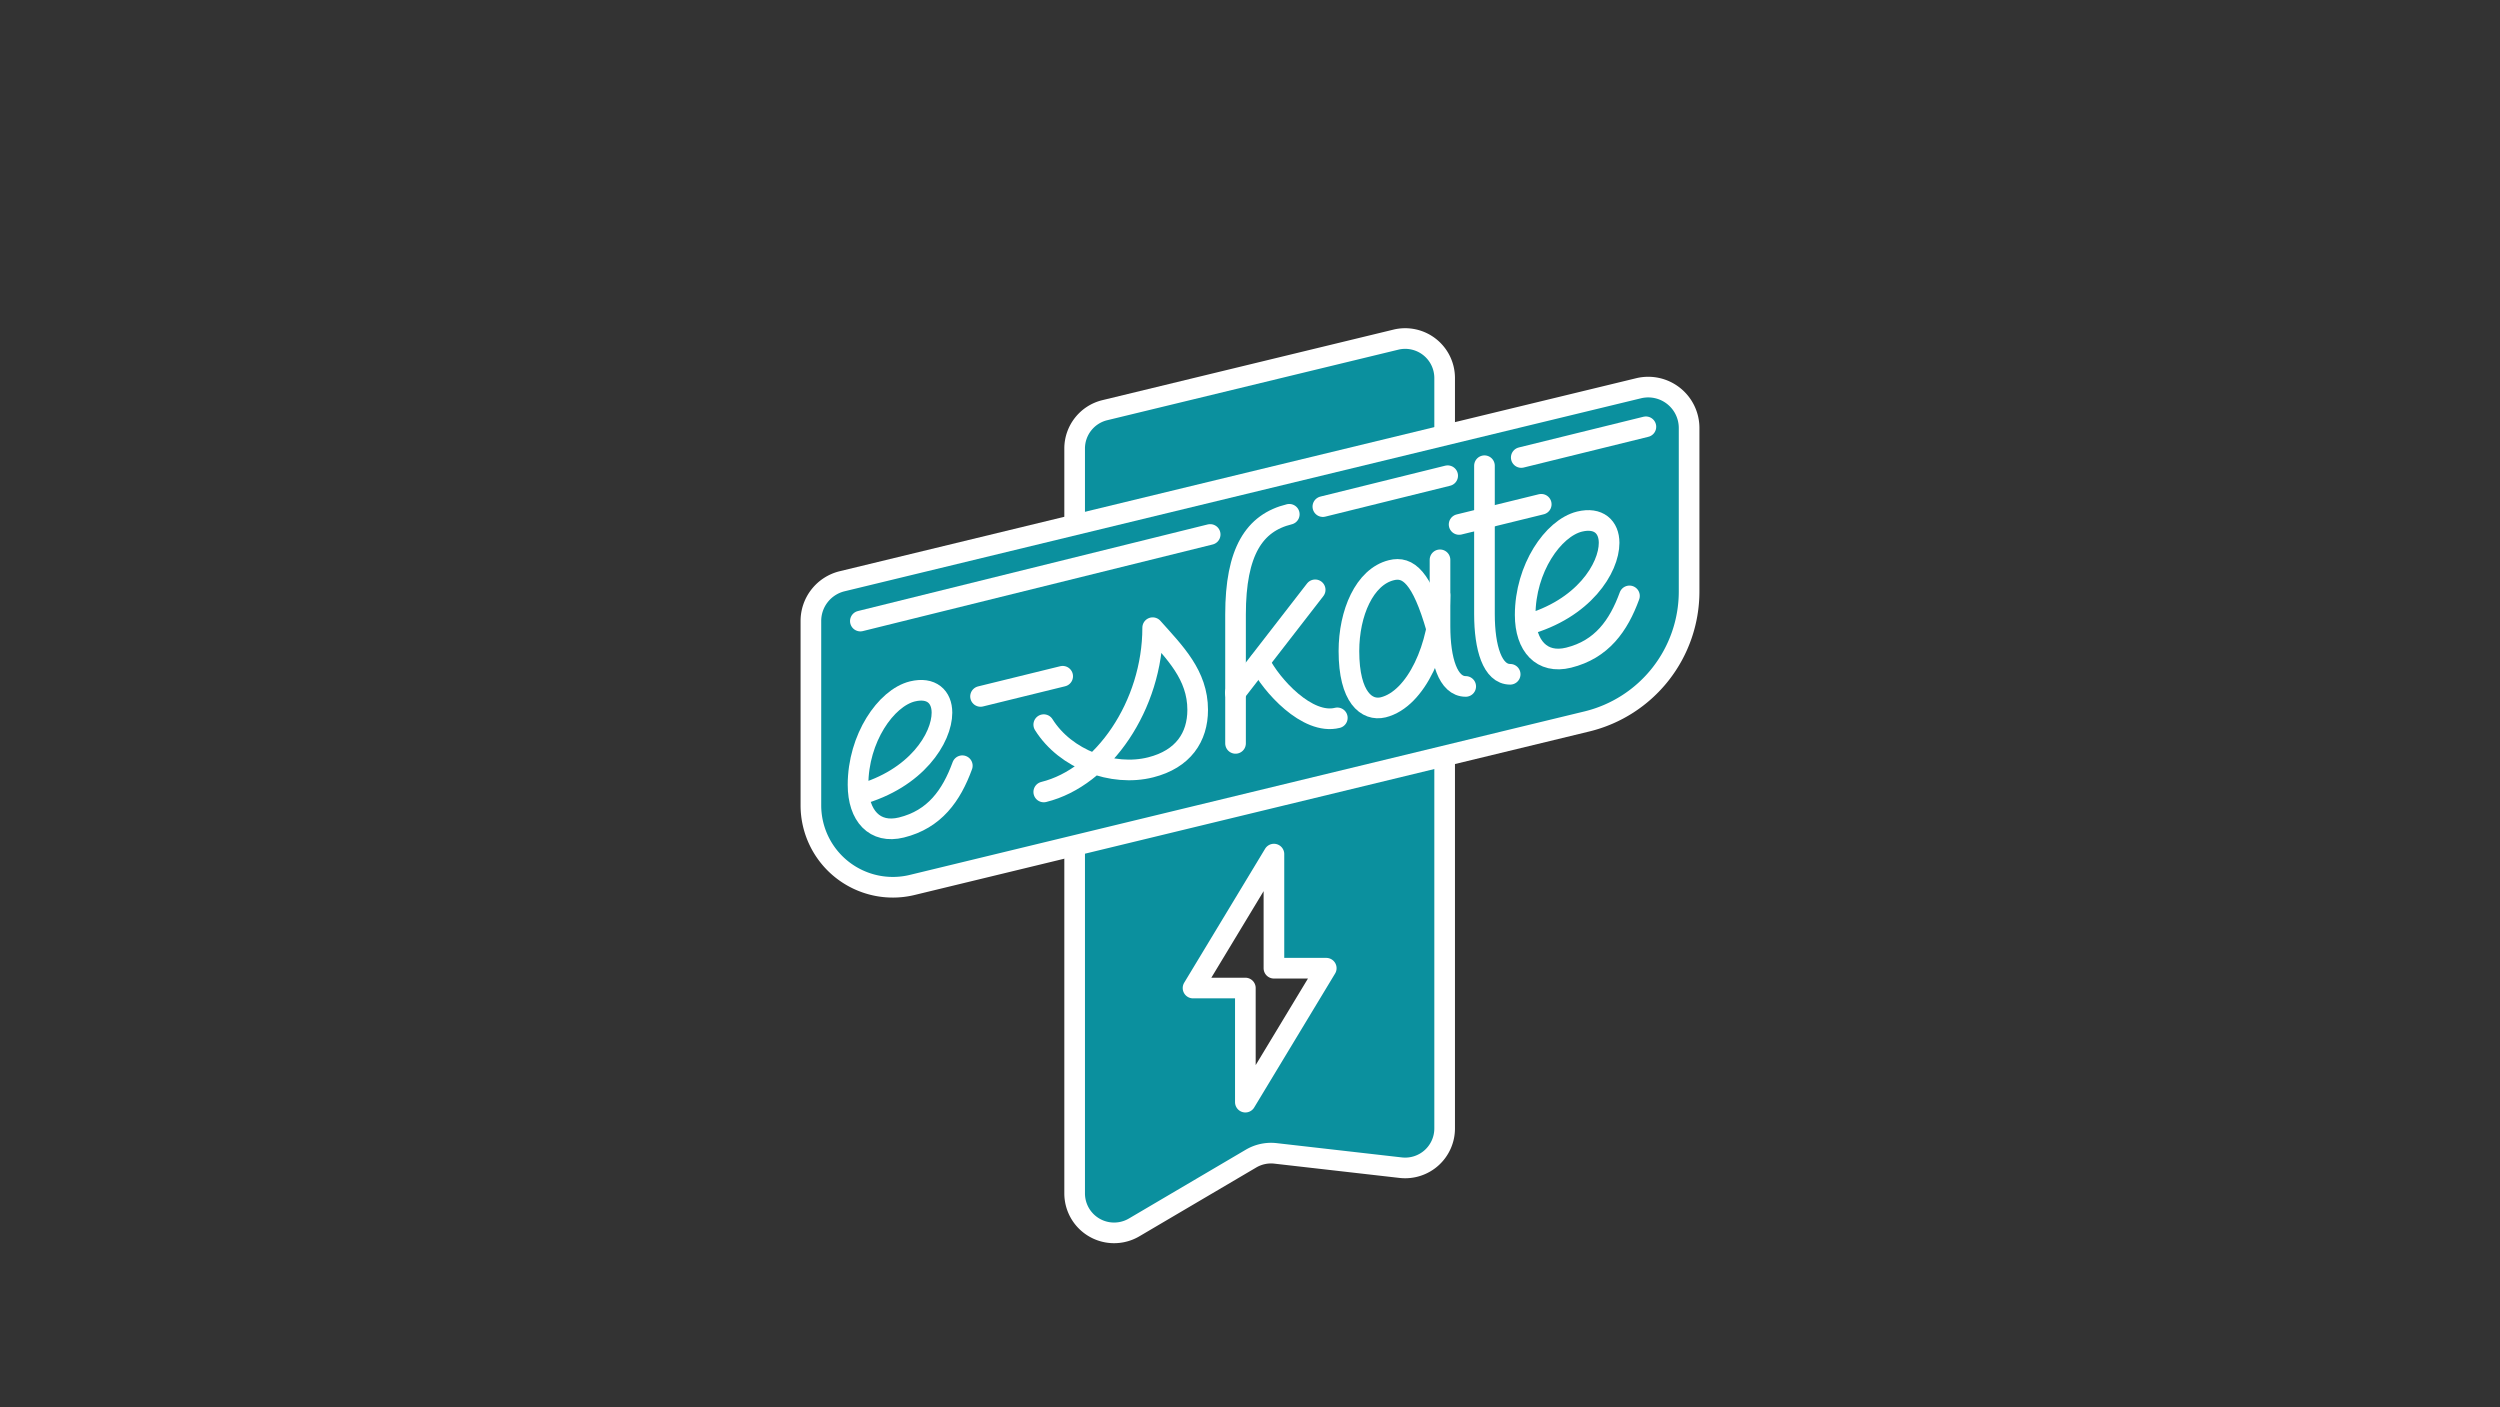 <svg xmlns="http://www.w3.org/2000/svg" viewBox="0 0 1400 788"><rect x="0" y="0" width="1400" height="788" fill="#333333" stroke="none"/><defs><style>.a{fill:#0b909e;}.a,.b{stroke:#fff;stroke-linecap:round;stroke-linejoin:round;stroke-width:11.56px;}.b{fill:none;}</style></defs><title>lede</title><path class="a" d="M781.7,190.2l-163,39.5a22.1,22.1,0,0,0-16.9,21.5v417a22.1,22.1,0,0,0,33.4,19.1l65.4-38.5a22.1,22.1,0,0,1,13.7-2.9l70.1,8a22.1,22.1,0,0,0,24.6-22V211.7A22.1,22.1,0,0,0,781.7,190.2Zm-84.3,427V553.3H668.1l45.3-75v63.9h29.3Z"/><path class="a" d="M888.7,404l-378,91.6A45.9,45.9,0,0,1,454.1,451V347.7a22.9,22.9,0,0,1,17.5-22.2L917.7,217.4a22.9,22.9,0,0,1,28.2,22.2v91.6A74.9,74.9,0,0,1,888.7,404Z"/><path class="b" d="M584.5,443.5c33.3-8.2,61-48.6,61-92,12.4,13.9,25.2,26.5,25.2,46,0,15.3-8.1,27.6-26.3,32.2-21.3,5.4-47.7-4.4-59.9-23.9"/><path class="b" d="M722,288c-19.6,4.8-30.1,20.8-30.1,56.2v72.1"/><path class="b" d="M748.9,402c-16.8,4.2-37.1-18.3-43.5-31.2"/><line class="b" x1="736.5" y1="330.3" x2="691.8" y2="388"/><path class="b" d="M806.4,333.3c0,28.2-13.2,58.2-31.8,62.8-9.1,2.2-19.2-5.3-19.2-31.5,0-21.3,8.7-41.6,23.8-45.3,9.3-2.3,17,3.8,25.3,32.8"/><path class="b" d="M806.4,313.5v37.2c0,19,4.5,33.7,14.4,33.7"/><path class="b" d="M831.3,260.8v83.1c0,19,4.5,33.7,14.4,33.7"/><line class="b" x1="863.1" y1="282.4" x2="817.1" y2="293.7"/><line class="b" x1="595.1" y1="378.7" x2="549.1" y2="390"/><line class="b" x1="810.7" y1="266.4" x2="740.8" y2="283.7"/><line class="b" x1="921.7" y1="239" x2="851.9" y2="256.2"/><line class="b" x1="677.7" y1="299.3" x2="481.8" y2="347.8"/><path class="b" d="M854.5,350c32.4-8.9,46.6-31.9,46.6-46,0-8.9-5.9-14.5-16.6-11.9-14.8,3.7-30.4,26.3-30.4,52.3,0,17.4,9.4,27.6,24.3,23.9,18.6-4.6,28-17.9,34.1-34.6"/><path class="b" d="M480.9,445.1c32.4-8.9,46.6-31.9,46.6-46,0-8.9-5.9-14.5-16.6-11.9-14.8,3.7-30.4,26.3-30.4,52.3,0,17.4,9.4,27.6,24.3,23.9,18.6-4.6,28-17.9,34.1-34.6"/></svg>